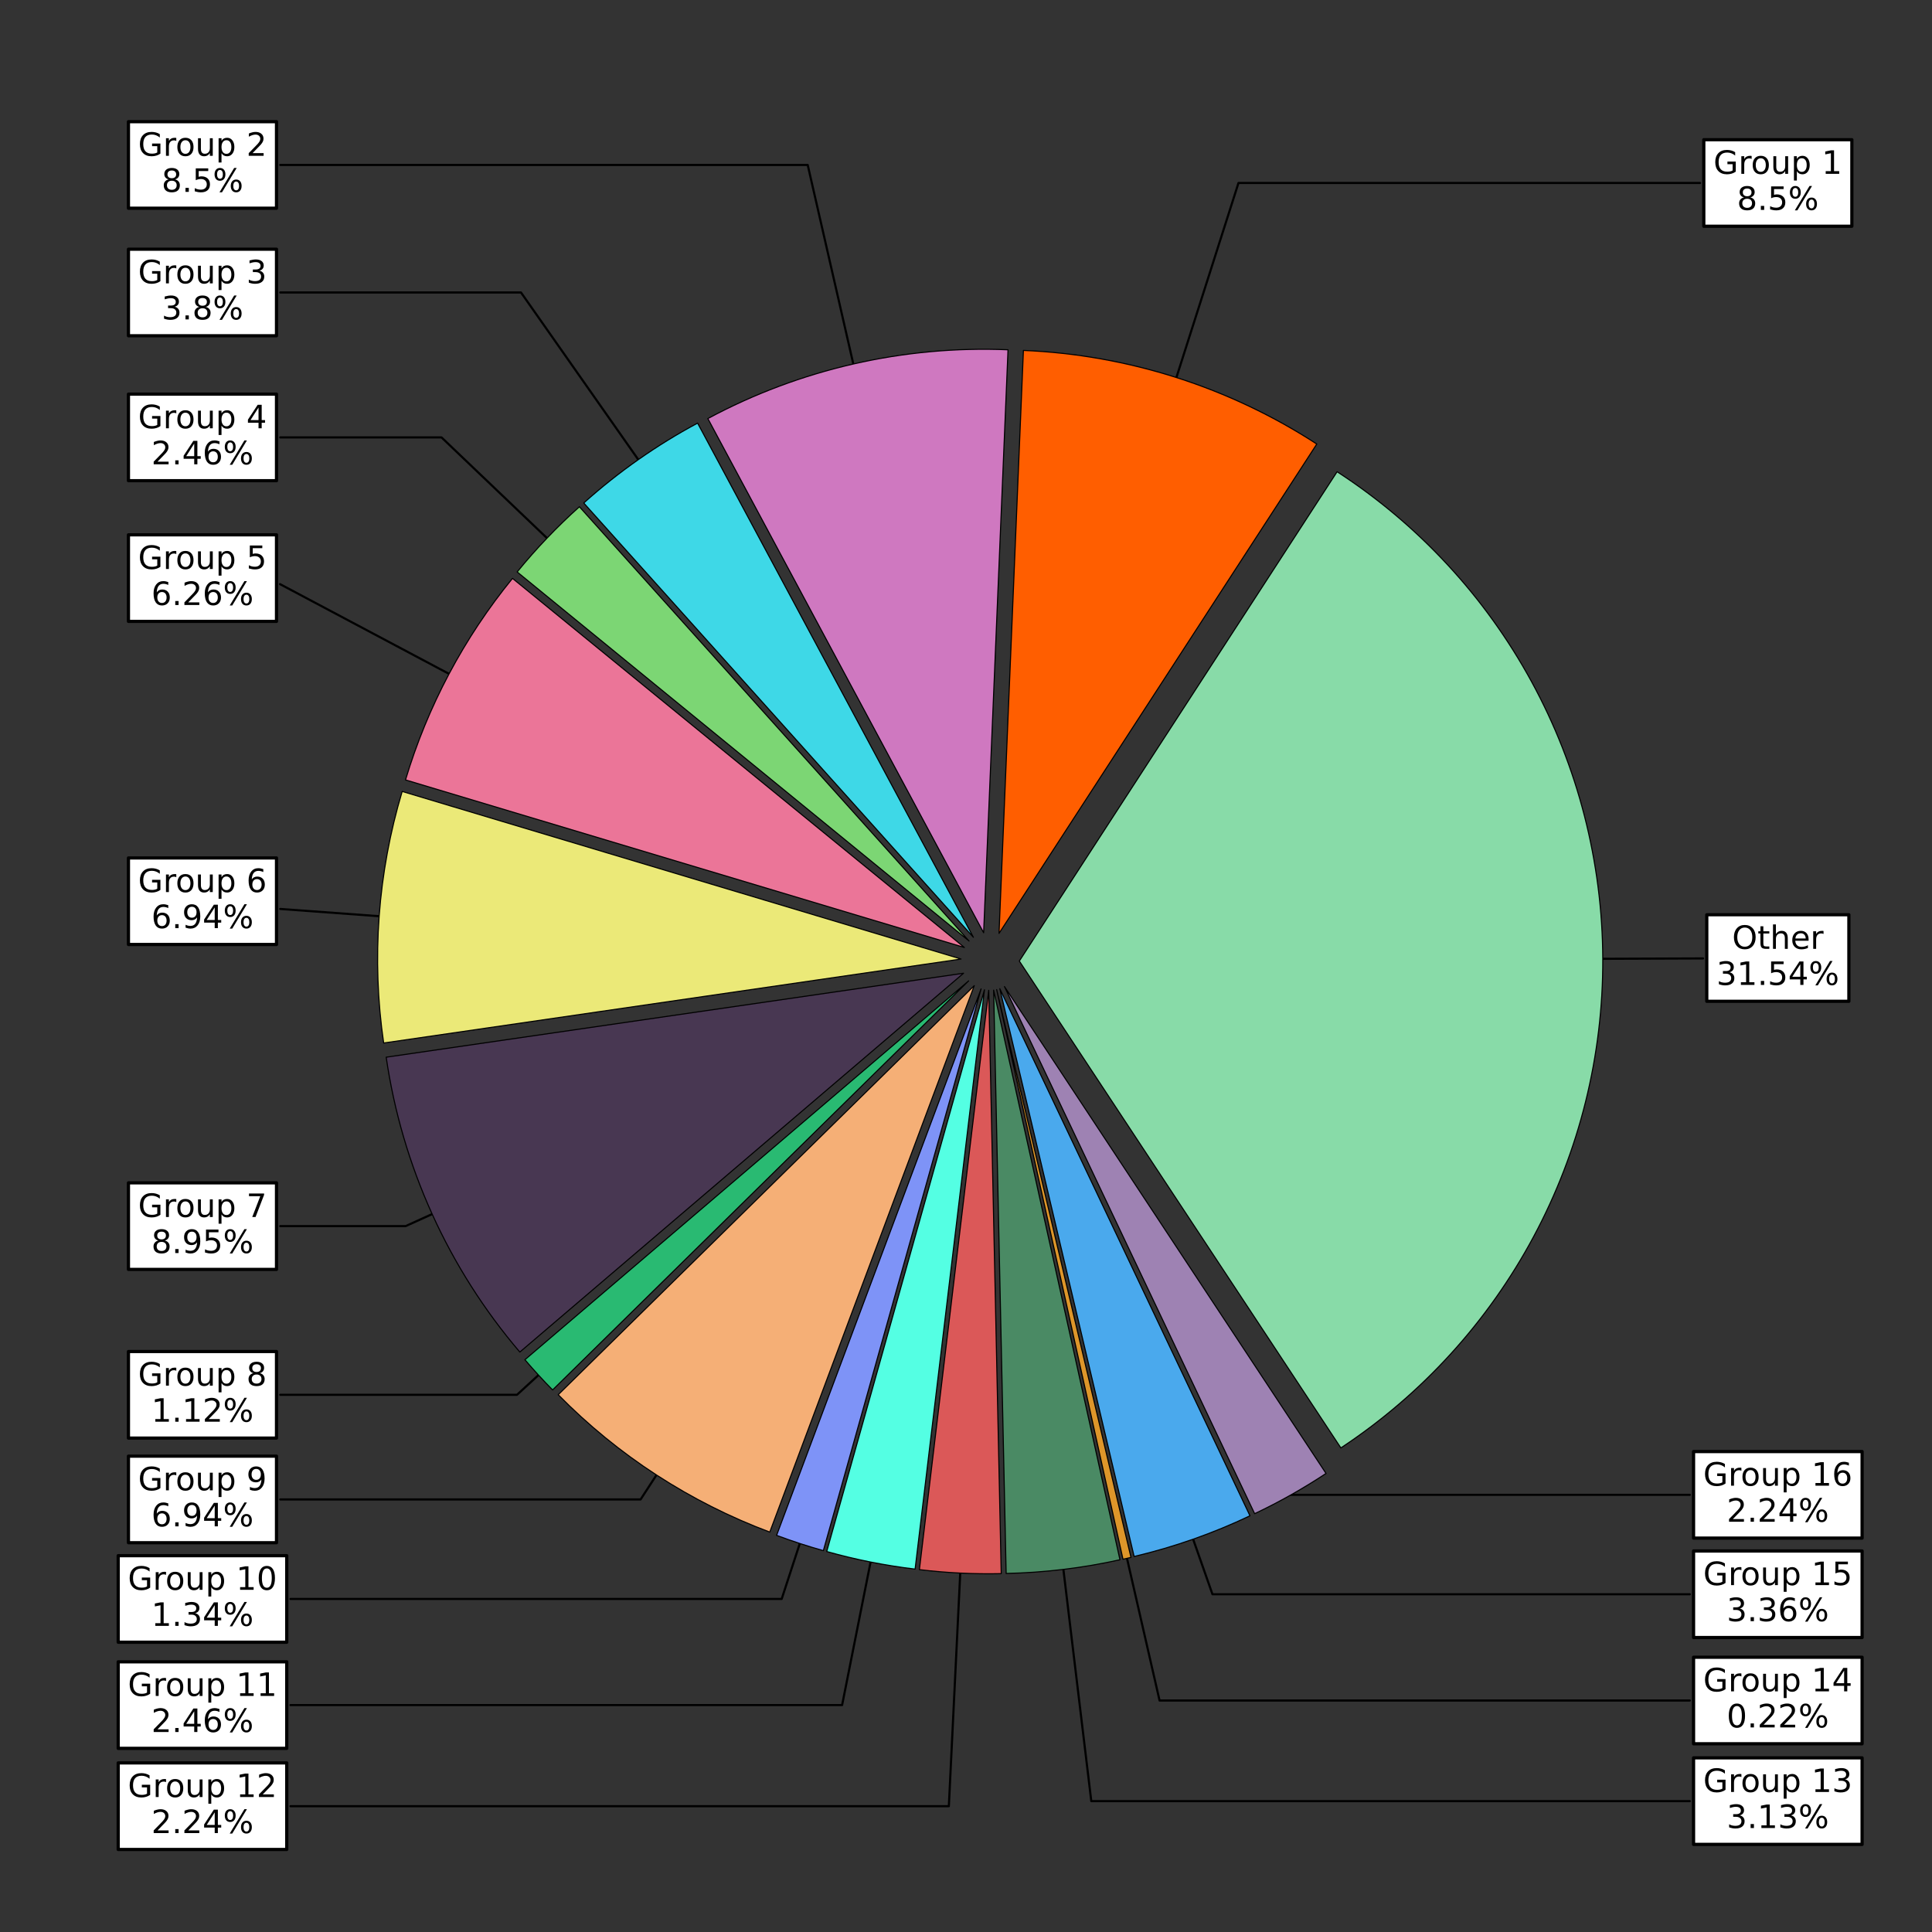 <?xml version="1.0" encoding="utf-8" standalone="no"?>
<!DOCTYPE svg PUBLIC "-//W3C//DTD SVG 1.1//EN"
  "http://www.w3.org/Graphics/SVG/1.1/DTD/svg11.dtd">
<!-- Created with matplotlib (https://matplotlib.org/) -->
<svg height="1800pt" version="1.1" viewBox="0 0 1800 1800" width="1800pt" xmlns="http://www.w3.org/2000/svg" xmlns:xlink="http://www.w3.org/1999/xlink">
 <rect x="0" y="0" width="1800" height="1800" fill="#333333" stroke="none"/>
 <defs>
  <style type="text/css">*{stroke-linecap:butt;stroke-linejoin:round;}</style>
 </defs>
 <g id="figure_1">
  <g id="patch_1">
   <path d="M 0 1800 
L 1800 1800 
L 1800 0 
L 0 0 
z
" style="fill:none;"/>
  </g>
  <g id="axes_1">
   <g id="patch_2">
    <path d="M 1583.89 170.478 
L 1153.856 170.478 
L 1088.362 375.721 
" style="fill:none;stroke:#000000;stroke-linecap:round;stroke-width:2;"/>
   </g>
   <g id="text_1">
    <g id="patch_3">
     <path d="M 1587.39 210.792 
L 1725.33 210.792 
L 1725.33 130.164 
L 1587.39 130.164 
z
" style="fill:#ffffff;stroke:#000000;stroke-linejoin:miter;stroke-width:3;"/>
    </g>
    <!-- Group 1 -->
    <g transform="translate(1596.39 161.96)scale(0.3 -0.3)">
     <defs>
      <path d="M 59.516 10.406 
L 59.516 29.984 
L 43.406 29.984 
L 43.406 38.094 
L 69.281 38.094 
L 69.281 6.781 
Q 63.578 2.734 56.688 0.656 
Q 49.812 -1.422 42 -1.422 
Q 24.906 -1.422 15.25 8.562 
Q 5.609 18.562 5.609 36.375 
Q 5.609 54.25 15.25 64.234 
Q 24.906 74.219 42 74.219 
Q 49.125 74.219 55.547 72.453 
Q 61.969 70.703 67.391 67.281 
L 67.391 56.781 
Q 61.922 61.422 55.766 63.766 
Q 49.609 66.109 42.828 66.109 
Q 29.438 66.109 22.719 58.641 
Q 16.016 51.172 16.016 36.375 
Q 16.016 21.625 22.719 14.156 
Q 29.438 6.688 42.828 6.688 
Q 48.047 6.688 52.141 7.594 
Q 56.25 8.5 59.516 10.406 
z
" id="DejaVuSans-71"/>
      <path d="M 41.109 46.297 
Q 39.594 47.172 37.812 47.578 
Q 36.031 48 33.891 48 
Q 26.266 48 22.188 43.047 
Q 18.109 38.094 18.109 28.812 
L 18.109 0 
L 9.078 0 
L 9.078 54.688 
L 18.109 54.688 
L 18.109 46.188 
Q 20.953 51.172 25.484 53.578 
Q 30.031 56 36.531 56 
Q 37.453 56 38.578 55.875 
Q 39.703 55.766 41.062 55.516 
z
" id="DejaVuSans-114"/>
      <path d="M 30.609 48.391 
Q 23.391 48.391 19.188 42.75 
Q 14.984 37.109 14.984 27.297 
Q 14.984 17.484 19.156 11.844 
Q 23.344 6.203 30.609 6.203 
Q 37.797 6.203 41.984 11.859 
Q 46.188 17.531 46.188 27.297 
Q 46.188 37.016 41.984 42.703 
Q 37.797 48.391 30.609 48.391 
z
M 30.609 56 
Q 42.328 56 49.016 48.375 
Q 55.719 40.766 55.719 27.297 
Q 55.719 13.875 49.016 6.219 
Q 42.328 -1.422 30.609 -1.422 
Q 18.844 -1.422 12.172 6.219 
Q 5.516 13.875 5.516 27.297 
Q 5.516 40.766 12.172 48.375 
Q 18.844 56 30.609 56 
z
" id="DejaVuSans-111"/>
      <path d="M 8.5 21.578 
L 8.5 54.688 
L 17.484 54.688 
L 17.484 21.922 
Q 17.484 14.156 20.5 10.266 
Q 23.531 6.391 29.594 6.391 
Q 36.859 6.391 41.078 11.031 
Q 45.312 15.672 45.312 23.688 
L 45.312 54.688 
L 54.297 54.688 
L 54.297 0 
L 45.312 0 
L 45.312 8.406 
Q 42.047 3.422 37.719 1 
Q 33.406 -1.422 27.688 -1.422 
Q 18.266 -1.422 13.375 4.438 
Q 8.5 10.297 8.5 21.578 
z
M 31.109 56 
z
" id="DejaVuSans-117"/>
      <path d="M 18.109 8.203 
L 18.109 -20.797 
L 9.078 -20.797 
L 9.078 54.688 
L 18.109 54.688 
L 18.109 46.391 
Q 20.953 51.266 25.266 53.625 
Q 29.594 56 35.594 56 
Q 45.562 56 51.781 48.094 
Q 58.016 40.188 58.016 27.297 
Q 58.016 14.406 51.781 6.484 
Q 45.562 -1.422 35.594 -1.422 
Q 29.594 -1.422 25.266 0.953 
Q 20.953 3.328 18.109 8.203 
z
M 48.688 27.297 
Q 48.688 37.203 44.609 42.844 
Q 40.531 48.484 33.406 48.484 
Q 26.266 48.484 22.188 42.844 
Q 18.109 37.203 18.109 27.297 
Q 18.109 17.391 22.188 11.75 
Q 26.266 6.109 33.406 6.109 
Q 40.531 6.109 44.609 11.75 
Q 48.688 17.391 48.688 27.297 
z
" id="DejaVuSans-112"/>
      <path id="DejaVuSans-32"/>
      <path d="M 12.406 8.297 
L 28.516 8.297 
L 28.516 63.922 
L 10.984 60.406 
L 10.984 69.391 
L 28.422 72.906 
L 38.281 72.906 
L 38.281 8.297 
L 54.391 8.297 
L 54.391 0 
L 12.406 0 
z
" id="DejaVuSans-49"/>
     </defs>
     <use xlink:href="#DejaVuSans-71"/>
     <use x="77.49" xlink:href="#DejaVuSans-114"/>
     <use x="116.354" xlink:href="#DejaVuSans-111"/>
     <use x="177.535" xlink:href="#DejaVuSans-117"/>
     <use x="240.914" xlink:href="#DejaVuSans-112"/>
     <use x="304.391" xlink:href="#DejaVuSans-32"/>
     <use x="336.178" xlink:href="#DejaVuSans-49"/>
    </g>
    <!-- 8.5% -->
    <g transform="translate(1618.253 195.553)scale(0.3 -0.3)">
     <defs>
      <path d="M 31.781 34.625 
Q 24.75 34.625 20.719 30.859 
Q 16.703 27.094 16.703 20.516 
Q 16.703 13.922 20.719 10.156 
Q 24.75 6.391 31.781 6.391 
Q 38.812 6.391 42.859 10.172 
Q 46.922 13.969 46.922 20.516 
Q 46.922 27.094 42.891 30.859 
Q 38.875 34.625 31.781 34.625 
z
M 21.922 38.812 
Q 15.578 40.375 12.031 44.719 
Q 8.5 49.078 8.5 55.328 
Q 8.5 64.062 14.719 69.141 
Q 20.953 74.219 31.781 74.219 
Q 42.672 74.219 48.875 69.141 
Q 55.078 64.062 55.078 55.328 
Q 55.078 49.078 51.531 44.719 
Q 48 40.375 41.703 38.812 
Q 48.828 37.156 52.797 32.312 
Q 56.781 27.484 56.781 20.516 
Q 56.781 9.906 50.312 4.234 
Q 43.844 -1.422 31.781 -1.422 
Q 19.734 -1.422 13.25 4.234 
Q 6.781 9.906 6.781 20.516 
Q 6.781 27.484 10.781 32.312 
Q 14.797 37.156 21.922 38.812 
z
M 18.312 54.391 
Q 18.312 48.734 21.844 45.562 
Q 25.391 42.391 31.781 42.391 
Q 38.141 42.391 41.719 45.562 
Q 45.312 48.734 45.312 54.391 
Q 45.312 60.062 41.719 63.234 
Q 38.141 66.406 31.781 66.406 
Q 25.391 66.406 21.844 63.234 
Q 18.312 60.062 18.312 54.391 
z
" id="DejaVuSans-56"/>
      <path d="M 10.688 12.406 
L 21 12.406 
L 21 0 
L 10.688 0 
z
" id="DejaVuSans-46"/>
      <path d="M 10.797 72.906 
L 49.516 72.906 
L 49.516 64.594 
L 19.828 64.594 
L 19.828 46.734 
Q 21.969 47.469 24.109 47.828 
Q 26.266 48.188 28.422 48.188 
Q 40.625 48.188 47.75 41.5 
Q 54.891 34.812 54.891 23.391 
Q 54.891 11.625 47.562 5.094 
Q 40.234 -1.422 26.906 -1.422 
Q 22.312 -1.422 17.547 -0.641 
Q 12.797 0.141 7.719 1.703 
L 7.719 11.625 
Q 12.109 9.234 16.797 8.062 
Q 21.484 6.891 26.703 6.891 
Q 35.156 6.891 40.078 11.328 
Q 45.016 15.766 45.016 23.391 
Q 45.016 31 40.078 35.438 
Q 35.156 39.891 26.703 39.891 
Q 22.75 39.891 18.812 39.016 
Q 14.891 38.141 10.797 36.281 
z
" id="DejaVuSans-53"/>
      <path d="M 72.703 32.078 
Q 68.453 32.078 66.031 28.469 
Q 63.625 24.859 63.625 18.406 
Q 63.625 12.062 66.031 8.422 
Q 68.453 4.781 72.703 4.781 
Q 76.859 4.781 79.266 8.422 
Q 81.688 12.062 81.688 18.406 
Q 81.688 24.812 79.266 28.438 
Q 76.859 32.078 72.703 32.078 
z
M 72.703 38.281 
Q 80.422 38.281 84.953 32.906 
Q 89.5 27.547 89.5 18.406 
Q 89.5 9.281 84.938 3.922 
Q 80.375 -1.422 72.703 -1.422 
Q 64.891 -1.422 60.344 3.922 
Q 55.812 9.281 55.812 18.406 
Q 55.812 27.594 60.375 32.938 
Q 64.938 38.281 72.703 38.281 
z
M 22.312 68.016 
Q 18.109 68.016 15.688 64.375 
Q 13.281 60.75 13.281 54.391 
Q 13.281 47.953 15.672 44.328 
Q 18.062 40.719 22.312 40.719 
Q 26.562 40.719 28.969 44.328 
Q 31.391 47.953 31.391 54.391 
Q 31.391 60.688 28.953 64.344 
Q 26.516 68.016 22.312 68.016 
z
M 66.406 74.219 
L 74.219 74.219 
L 28.609 -1.422 
L 20.797 -1.422 
z
M 22.312 74.219 
Q 30.031 74.219 34.609 68.875 
Q 39.203 63.531 39.203 54.391 
Q 39.203 45.172 34.641 39.844 
Q 30.078 34.516 22.312 34.516 
Q 14.547 34.516 10.031 39.859 
Q 5.516 45.219 5.516 54.391 
Q 5.516 63.484 10.047 68.844 
Q 14.594 74.219 22.312 74.219 
z
" id="DejaVuSans-37"/>
     </defs>
     <use xlink:href="#DejaVuSans-56"/>
     <use x="63.623" xlink:href="#DejaVuSans-46"/>
     <use x="95.41" xlink:href="#DejaVuSans-53"/>
     <use x="159.033" xlink:href="#DejaVuSans-37"/>
    </g>
   </g>
   <g id="patch_4">
    <path d="M 261.111 153.686 
L 752.52 153.686 
L 800.639 363.682 
" style="fill:none;stroke:#000000;stroke-linecap:round;stroke-width:2;"/>
   </g>
   <g id="text_2">
    <g id="patch_5">
     <path d="M 119.67 194 
L 257.61 194 
L 257.61 113.372 
L 119.67 113.372 
z
" style="fill:#ffffff;stroke:#000000;stroke-linejoin:miter;stroke-width:3;"/>
    </g>
    <!-- Group 2 -->
    <g transform="translate(128.67 145.167)scale(0.3 -0.3)">
     <defs>
      <path d="M 19.188 8.297 
L 53.609 8.297 
L 53.609 0 
L 7.328 0 
L 7.328 8.297 
Q 12.938 14.109 22.625 23.891 
Q 32.328 33.688 34.812 36.531 
Q 39.547 41.844 41.422 45.531 
Q 43.312 49.219 43.312 52.781 
Q 43.312 58.594 39.234 62.25 
Q 35.156 65.922 28.609 65.922 
Q 23.969 65.922 18.812 64.312 
Q 13.672 62.703 7.812 59.422 
L 7.812 69.391 
Q 13.766 71.781 18.938 73 
Q 24.125 74.219 28.422 74.219 
Q 39.75 74.219 46.484 68.547 
Q 53.219 62.891 53.219 53.422 
Q 53.219 48.922 51.531 44.891 
Q 49.859 40.875 45.406 35.406 
Q 44.188 33.984 37.641 27.219 
Q 31.109 20.453 19.188 8.297 
z
" id="DejaVuSans-50"/>
     </defs>
     <use xlink:href="#DejaVuSans-71"/>
     <use x="77.49" xlink:href="#DejaVuSans-114"/>
     <use x="116.354" xlink:href="#DejaVuSans-111"/>
     <use x="177.535" xlink:href="#DejaVuSans-117"/>
     <use x="240.914" xlink:href="#DejaVuSans-112"/>
     <use x="304.391" xlink:href="#DejaVuSans-32"/>
     <use x="336.178" xlink:href="#DejaVuSans-50"/>
    </g>
    <!-- 8.5% -->
    <g transform="translate(150.533 178.76)scale(0.3 -0.3)">
     <use xlink:href="#DejaVuSans-56"/>
     <use x="63.623" xlink:href="#DejaVuSans-46"/>
     <use x="95.41" xlink:href="#DejaVuSans-53"/>
     <use x="159.033" xlink:href="#DejaVuSans-37"/>
    </g>
   </g>
   <g id="patch_6">
    <path d="M 261.112 272.502 
L 485.401 272.502 
L 609.138 448.864 
" style="fill:none;stroke:#000000;stroke-linecap:round;stroke-width:2;"/>
   </g>
   <g id="text_3">
    <g id="patch_7">
     <path d="M 119.67 312.816 
L 257.61 312.816 
L 257.61 232.188 
L 119.67 232.188 
z
" style="fill:#ffffff;stroke:#000000;stroke-linejoin:miter;stroke-width:3;"/>
    </g>
    <!-- Group 3 -->
    <g transform="translate(128.67 263.983)scale(0.3 -0.3)">
     <defs>
      <path d="M 40.578 39.312 
Q 47.656 37.797 51.625 33 
Q 55.609 28.219 55.609 21.188 
Q 55.609 10.406 48.188 4.484 
Q 40.766 -1.422 27.094 -1.422 
Q 22.516 -1.422 17.656 -0.516 
Q 12.797 0.391 7.625 2.203 
L 7.625 11.719 
Q 11.719 9.328 16.594 8.109 
Q 21.484 6.891 26.812 6.891 
Q 36.078 6.891 40.938 10.547 
Q 45.797 14.203 45.797 21.188 
Q 45.797 27.641 41.281 31.266 
Q 36.766 34.906 28.719 34.906 
L 20.219 34.906 
L 20.219 43.016 
L 29.109 43.016 
Q 36.375 43.016 40.234 45.922 
Q 44.094 48.828 44.094 54.297 
Q 44.094 59.906 40.109 62.906 
Q 36.141 65.922 28.719 65.922 
Q 24.656 65.922 20.016 65.031 
Q 15.375 64.156 9.812 62.312 
L 9.812 71.094 
Q 15.438 72.656 20.344 73.438 
Q 25.25 74.219 29.594 74.219 
Q 40.828 74.219 47.359 69.109 
Q 53.906 64.016 53.906 55.328 
Q 53.906 49.266 50.438 45.094 
Q 46.969 40.922 40.578 39.312 
z
" id="DejaVuSans-51"/>
     </defs>
     <use xlink:href="#DejaVuSans-71"/>
     <use x="77.49" xlink:href="#DejaVuSans-114"/>
     <use x="116.354" xlink:href="#DejaVuSans-111"/>
     <use x="177.535" xlink:href="#DejaVuSans-117"/>
     <use x="240.914" xlink:href="#DejaVuSans-112"/>
     <use x="304.391" xlink:href="#DejaVuSans-32"/>
     <use x="336.178" xlink:href="#DejaVuSans-51"/>
    </g>
    <!-- 3.8% -->
    <g transform="translate(150.533 297.577)scale(0.3 -0.3)">
     <use xlink:href="#DejaVuSans-51"/>
     <use x="63.623" xlink:href="#DejaVuSans-46"/>
     <use x="95.41" xlink:href="#DejaVuSans-56"/>
     <use x="159.033" xlink:href="#DejaVuSans-37"/>
    </g>
   </g>
   <g id="patch_8">
    <path d="M 261.112 407.525 
L 411.348 407.525 
L 527.862 518.756 
" style="fill:none;stroke:#000000;stroke-linecap:round;stroke-width:2;"/>
   </g>
   <g id="text_4">
    <g id="patch_9">
     <path d="M 119.67 447.839 
L 257.61 447.839 
L 257.61 367.211 
L 119.67 367.211 
z
" style="fill:#ffffff;stroke:#000000;stroke-linejoin:miter;stroke-width:3;"/>
    </g>
    <!-- Group 4 -->
    <g transform="translate(128.67 399.006)scale(0.3 -0.3)">
     <defs>
      <path d="M 37.797 64.312 
L 12.891 25.391 
L 37.797 25.391 
z
M 35.203 72.906 
L 47.609 72.906 
L 47.609 25.391 
L 58.016 25.391 
L 58.016 17.188 
L 47.609 17.188 
L 47.609 0 
L 37.797 0 
L 37.797 17.188 
L 4.891 17.188 
L 4.891 26.703 
z
" id="DejaVuSans-52"/>
     </defs>
     <use xlink:href="#DejaVuSans-71"/>
     <use x="77.49" xlink:href="#DejaVuSans-114"/>
     <use x="116.354" xlink:href="#DejaVuSans-111"/>
     <use x="177.535" xlink:href="#DejaVuSans-117"/>
     <use x="240.914" xlink:href="#DejaVuSans-112"/>
     <use x="304.391" xlink:href="#DejaVuSans-32"/>
     <use x="336.178" xlink:href="#DejaVuSans-52"/>
    </g>
    <!-- 2.46% -->
    <g transform="translate(140.989 432.599)scale(0.3 -0.3)">
     <defs>
      <path d="M 33.016 40.375 
Q 26.375 40.375 22.484 35.828 
Q 18.609 31.297 18.609 23.391 
Q 18.609 15.531 22.484 10.953 
Q 26.375 6.391 33.016 6.391 
Q 39.656 6.391 43.531 10.953 
Q 47.406 15.531 47.406 23.391 
Q 47.406 31.297 43.531 35.828 
Q 39.656 40.375 33.016 40.375 
z
M 52.594 71.297 
L 52.594 62.312 
Q 48.875 64.062 45.094 64.984 
Q 41.312 65.922 37.594 65.922 
Q 27.828 65.922 22.672 59.328 
Q 17.531 52.734 16.797 39.406 
Q 19.672 43.656 24.016 45.922 
Q 28.375 48.188 33.594 48.188 
Q 44.578 48.188 50.953 41.516 
Q 57.328 34.859 57.328 23.391 
Q 57.328 12.156 50.688 5.359 
Q 44.047 -1.422 33.016 -1.422 
Q 20.359 -1.422 13.672 8.266 
Q 6.984 17.969 6.984 36.375 
Q 6.984 53.656 15.188 63.938 
Q 23.391 74.219 37.203 74.219 
Q 40.922 74.219 44.703 73.484 
Q 48.484 72.75 52.594 71.297 
z
" id="DejaVuSans-54"/>
     </defs>
     <use xlink:href="#DejaVuSans-50"/>
     <use x="63.623" xlink:href="#DejaVuSans-46"/>
     <use x="95.41" xlink:href="#DejaVuSans-52"/>
     <use x="159.033" xlink:href="#DejaVuSans-54"/>
     <use x="222.656" xlink:href="#DejaVuSans-37"/>
    </g>
   </g>
   <g id="patch_10">
    <path d="M 260.874 544.204 
L 440.616 639.64 
" style="fill:none;stroke:#000000;stroke-linecap:round;stroke-width:2;"/>
   </g>
   <g id="text_5">
    <g id="patch_11">
     <path d="M 119.67 578.921 
L 257.61 578.921 
L 257.61 498.293 
L 119.67 498.293 
z
" style="fill:#ffffff;stroke:#000000;stroke-linejoin:miter;stroke-width:3;"/>
    </g>
    <!-- Group 5 -->
    <g transform="translate(128.67 530.088)scale(0.3 -0.3)">
     <use xlink:href="#DejaVuSans-71"/>
     <use x="77.49" xlink:href="#DejaVuSans-114"/>
     <use x="116.354" xlink:href="#DejaVuSans-111"/>
     <use x="177.535" xlink:href="#DejaVuSans-117"/>
     <use x="240.914" xlink:href="#DejaVuSans-112"/>
     <use x="304.391" xlink:href="#DejaVuSans-32"/>
     <use x="336.178" xlink:href="#DejaVuSans-53"/>
    </g>
    <!-- 6.26% -->
    <g transform="translate(140.989 563.682)scale(0.3 -0.3)">
     <use xlink:href="#DejaVuSans-54"/>
     <use x="63.623" xlink:href="#DejaVuSans-46"/>
     <use x="95.41" xlink:href="#DejaVuSans-50"/>
     <use x="159.033" xlink:href="#DejaVuSans-54"/>
     <use x="222.656" xlink:href="#DejaVuSans-37"/>
    </g>
   </g>
   <g id="patch_12">
    <path d="M 261.104 846.837 
L 378.367 855.464 
" style="fill:none;stroke:#000000;stroke-linecap:round;stroke-width:2;"/>
   </g>
   <g id="text_6">
    <g id="patch_13">
     <path d="M 119.67 879.97 
L 257.61 879.97 
L 257.61 799.342 
L 119.67 799.342 
z
" style="fill:#ffffff;stroke:#000000;stroke-linejoin:miter;stroke-width:3;"/>
    </g>
    <!-- Group 6 -->
    <g transform="translate(128.67 831.138)scale(0.3 -0.3)">
     <use xlink:href="#DejaVuSans-71"/>
     <use x="77.49" xlink:href="#DejaVuSans-114"/>
     <use x="116.354" xlink:href="#DejaVuSans-111"/>
     <use x="177.535" xlink:href="#DejaVuSans-117"/>
     <use x="240.914" xlink:href="#DejaVuSans-112"/>
     <use x="304.391" xlink:href="#DejaVuSans-32"/>
     <use x="336.178" xlink:href="#DejaVuSans-54"/>
    </g>
    <!-- 6.94% -->
    <g transform="translate(140.989 864.731)scale(0.3 -0.3)">
     <defs>
      <path d="M 10.984 1.516 
L 10.984 10.5 
Q 14.703 8.734 18.5 7.812 
Q 22.312 6.891 25.984 6.891 
Q 35.75 6.891 40.891 13.453 
Q 46.047 20.016 46.781 33.406 
Q 43.953 29.203 39.594 26.953 
Q 35.25 24.703 29.984 24.703 
Q 19.047 24.703 12.672 31.312 
Q 6.297 37.938 6.297 49.422 
Q 6.297 60.641 12.938 67.422 
Q 19.578 74.219 30.609 74.219 
Q 43.266 74.219 49.922 64.516 
Q 56.594 54.828 56.594 36.375 
Q 56.594 19.141 48.406 8.859 
Q 40.234 -1.422 26.422 -1.422 
Q 22.703 -1.422 18.891 -0.688 
Q 15.094 0.047 10.984 1.516 
z
M 30.609 32.422 
Q 37.25 32.422 41.125 36.953 
Q 45.016 41.5 45.016 49.422 
Q 45.016 57.281 41.125 61.844 
Q 37.25 66.406 30.609 66.406 
Q 23.969 66.406 20.094 61.844 
Q 16.219 57.281 16.219 49.422 
Q 16.219 41.5 20.094 36.953 
Q 23.969 32.422 30.609 32.422 
z
" id="DejaVuSans-57"/>
     </defs>
     <use xlink:href="#DejaVuSans-54"/>
     <use x="63.623" xlink:href="#DejaVuSans-46"/>
     <use x="95.41" xlink:href="#DejaVuSans-57"/>
     <use x="159.033" xlink:href="#DejaVuSans-52"/>
     <use x="222.656" xlink:href="#DejaVuSans-37"/>
    </g>
   </g>
   <g id="patch_14">
    <path d="M 261.105 1142.354 
L 377.872 1142.354 
L 425.562 1120.739 
" style="fill:none;stroke:#000000;stroke-linecap:round;stroke-width:2;"/>
   </g>
   <g id="text_7">
    <g id="patch_15">
     <path d="M 119.67 1182.668 
L 257.61 1182.668 
L 257.61 1102.04 
L 119.67 1102.04 
z
" style="fill:#ffffff;stroke:#000000;stroke-linejoin:miter;stroke-width:3;"/>
    </g>
    <!-- Group 7 -->
    <g transform="translate(128.67 1133.835)scale(0.3 -0.3)">
     <defs>
      <path d="M 8.203 72.906 
L 55.078 72.906 
L 55.078 68.703 
L 28.609 0 
L 18.312 0 
L 43.219 64.594 
L 8.203 64.594 
z
" id="DejaVuSans-55"/>
     </defs>
     <use xlink:href="#DejaVuSans-71"/>
     <use x="77.49" xlink:href="#DejaVuSans-114"/>
     <use x="116.354" xlink:href="#DejaVuSans-111"/>
     <use x="177.535" xlink:href="#DejaVuSans-117"/>
     <use x="240.914" xlink:href="#DejaVuSans-112"/>
     <use x="304.391" xlink:href="#DejaVuSans-32"/>
     <use x="336.178" xlink:href="#DejaVuSans-55"/>
    </g>
    <!-- 8.95% -->
    <g transform="translate(140.989 1167.429)scale(0.3 -0.3)">
     <use xlink:href="#DejaVuSans-56"/>
     <use x="63.623" xlink:href="#DejaVuSans-46"/>
     <use x="95.41" xlink:href="#DejaVuSans-57"/>
     <use x="159.033" xlink:href="#DejaVuSans-53"/>
     <use x="222.656" xlink:href="#DejaVuSans-37"/>
    </g>
   </g>
   <g id="patch_16">
    <path d="M 261.11 1299.502 
L 481.661 1299.502 
L 520.263 1264.126 
" style="fill:none;stroke:#000000;stroke-linecap:round;stroke-width:2;"/>
   </g>
   <g id="text_8">
    <g id="patch_17">
     <path d="M 119.67 1339.816 
L 257.61 1339.816 
L 257.61 1259.188 
L 119.67 1259.188 
z
" style="fill:#ffffff;stroke:#000000;stroke-linejoin:miter;stroke-width:3;"/>
    </g>
    <!-- Group 8 -->
    <g transform="translate(128.67 1290.983)scale(0.3 -0.3)">
     <use xlink:href="#DejaVuSans-71"/>
     <use x="77.49" xlink:href="#DejaVuSans-114"/>
     <use x="116.354" xlink:href="#DejaVuSans-111"/>
     <use x="177.535" xlink:href="#DejaVuSans-117"/>
     <use x="240.914" xlink:href="#DejaVuSans-112"/>
     <use x="304.391" xlink:href="#DejaVuSans-32"/>
     <use x="336.178" xlink:href="#DejaVuSans-56"/>
    </g>
    <!-- 1.12% -->
    <g transform="translate(140.989 1324.577)scale(0.3 -0.3)">
     <use xlink:href="#DejaVuSans-49"/>
     <use x="63.623" xlink:href="#DejaVuSans-46"/>
     <use x="95.41" xlink:href="#DejaVuSans-49"/>
     <use x="159.033" xlink:href="#DejaVuSans-50"/>
     <use x="222.656" xlink:href="#DejaVuSans-37"/>
    </g>
   </g>
   <g id="patch_18">
    <path d="M 261.114 1396.991 
L 596.828 1396.991 
L 625.345 1353.079 
" style="fill:none;stroke:#000000;stroke-linecap:round;stroke-width:2;"/>
   </g>
   <g id="text_9">
    <g id="patch_19">
     <path d="M 119.67 1437.305 
L 257.61 1437.305 
L 257.61 1356.678 
L 119.67 1356.678 
z
" style="fill:#ffffff;stroke:#000000;stroke-linejoin:miter;stroke-width:3;"/>
    </g>
    <!-- Group 9 -->
    <g transform="translate(128.67 1388.473)scale(0.3 -0.3)">
     <use xlink:href="#DejaVuSans-71"/>
     <use x="77.49" xlink:href="#DejaVuSans-114"/>
     <use x="116.354" xlink:href="#DejaVuSans-111"/>
     <use x="177.535" xlink:href="#DejaVuSans-117"/>
     <use x="240.914" xlink:href="#DejaVuSans-112"/>
     <use x="304.391" xlink:href="#DejaVuSans-32"/>
     <use x="336.178" xlink:href="#DejaVuSans-57"/>
    </g>
    <!-- 6.94% -->
    <g transform="translate(140.989 1422.066)scale(0.3 -0.3)">
     <use xlink:href="#DejaVuSans-54"/>
     <use x="63.623" xlink:href="#DejaVuSans-46"/>
     <use x="95.41" xlink:href="#DejaVuSans-57"/>
     <use x="159.033" xlink:href="#DejaVuSans-52"/>
     <use x="222.656" xlink:href="#DejaVuSans-37"/>
    </g>
   </g>
   <g id="patch_20">
    <path d="M 270.658 1489.703 
L 728.277 1489.703 
L 752.99 1414.095 
" style="fill:none;stroke:#000000;stroke-linecap:round;stroke-width:2;"/>
   </g>
   <g id="text_10">
    <g id="patch_21">
     <path d="M 110.127 1530.017 
L 267.153 1530.017 
L 267.153 1449.389 
L 110.127 1449.389 
z
" style="fill:#ffffff;stroke:#000000;stroke-linejoin:miter;stroke-width:3;"/>
    </g>
    <!-- Group 10 -->
    <g transform="translate(119.127 1481.185)scale(0.3 -0.3)">
     <defs>
      <path d="M 31.781 66.406 
Q 24.172 66.406 20.328 58.906 
Q 16.5 51.422 16.5 36.375 
Q 16.5 21.391 20.328 13.891 
Q 24.172 6.391 31.781 6.391 
Q 39.453 6.391 43.281 13.891 
Q 47.125 21.391 47.125 36.375 
Q 47.125 51.422 43.281 58.906 
Q 39.453 66.406 31.781 66.406 
z
M 31.781 74.219 
Q 44.047 74.219 50.516 64.516 
Q 56.984 54.828 56.984 36.375 
Q 56.984 17.969 50.516 8.266 
Q 44.047 -1.422 31.781 -1.422 
Q 19.531 -1.422 13.062 8.266 
Q 6.594 17.969 6.594 36.375 
Q 6.594 54.828 13.062 64.516 
Q 19.531 74.219 31.781 74.219 
z
" id="DejaVuSans-48"/>
     </defs>
     <use xlink:href="#DejaVuSans-71"/>
     <use x="77.49" xlink:href="#DejaVuSans-114"/>
     <use x="116.354" xlink:href="#DejaVuSans-111"/>
     <use x="177.535" xlink:href="#DejaVuSans-117"/>
     <use x="240.914" xlink:href="#DejaVuSans-112"/>
     <use x="304.391" xlink:href="#DejaVuSans-32"/>
     <use x="336.178" xlink:href="#DejaVuSans-49"/>
     <use x="399.801" xlink:href="#DejaVuSans-48"/>
    </g>
    <!-- 1.34% -->
    <g transform="translate(140.989 1514.778)scale(0.3 -0.3)">
     <use xlink:href="#DejaVuSans-49"/>
     <use x="63.623" xlink:href="#DejaVuSans-46"/>
     <use x="95.41" xlink:href="#DejaVuSans-51"/>
     <use x="159.033" xlink:href="#DejaVuSans-52"/>
     <use x="222.656" xlink:href="#DejaVuSans-37"/>
    </g>
   </g>
   <g id="patch_22">
    <path d="M 270.659 1588.589 
L 784.573 1588.589 
L 816.013 1430.603 
" style="fill:none;stroke:#000000;stroke-linecap:round;stroke-width:2;"/>
   </g>
   <g id="text_11">
    <g id="patch_23">
     <path d="M 110.127 1628.903 
L 267.153 1628.903 
L 267.153 1548.275 
L 110.127 1548.275 
z
" style="fill:#ffffff;stroke:#000000;stroke-linejoin:miter;stroke-width:3;"/>
    </g>
    <!-- Group 11 -->
    <g transform="translate(119.127 1580.071)scale(0.3 -0.3)">
     <use xlink:href="#DejaVuSans-71"/>
     <use x="77.49" xlink:href="#DejaVuSans-114"/>
     <use x="116.354" xlink:href="#DejaVuSans-111"/>
     <use x="177.535" xlink:href="#DejaVuSans-117"/>
     <use x="240.914" xlink:href="#DejaVuSans-112"/>
     <use x="304.391" xlink:href="#DejaVuSans-32"/>
     <use x="336.178" xlink:href="#DejaVuSans-49"/>
     <use x="399.801" xlink:href="#DejaVuSans-49"/>
    </g>
    <!-- 2.46% -->
    <g transform="translate(140.989 1613.664)scale(0.3 -0.3)">
     <use xlink:href="#DejaVuSans-50"/>
     <use x="63.623" xlink:href="#DejaVuSans-46"/>
     <use x="95.41" xlink:href="#DejaVuSans-52"/>
     <use x="159.033" xlink:href="#DejaVuSans-54"/>
     <use x="222.656" xlink:href="#DejaVuSans-37"/>
    </g>
   </g>
   <g id="patch_24">
    <path d="M 270.647 1682.78 
L 884.014 1682.78 
L 895.86 1440.446 
" style="fill:none;stroke:#000000;stroke-linecap:round;stroke-width:2;"/>
   </g>
   <g id="text_12">
    <g id="patch_25">
     <path d="M 110.127 1723.094 
L 267.153 1723.094 
L 267.153 1642.466 
L 110.127 1642.466 
z
" style="fill:#ffffff;stroke:#000000;stroke-linejoin:miter;stroke-width:3;"/>
    </g>
    <!-- Group 12 -->
    <g transform="translate(119.127 1674.261)scale(0.3 -0.3)">
     <use xlink:href="#DejaVuSans-71"/>
     <use x="77.49" xlink:href="#DejaVuSans-114"/>
     <use x="116.354" xlink:href="#DejaVuSans-111"/>
     <use x="177.535" xlink:href="#DejaVuSans-117"/>
     <use x="240.914" xlink:href="#DejaVuSans-112"/>
     <use x="304.391" xlink:href="#DejaVuSans-32"/>
     <use x="336.178" xlink:href="#DejaVuSans-49"/>
     <use x="399.801" xlink:href="#DejaVuSans-50"/>
    </g>
    <!-- 2.24% -->
    <g transform="translate(140.989 1707.855)scale(0.3 -0.3)">
     <use xlink:href="#DejaVuSans-50"/>
     <use x="63.623" xlink:href="#DejaVuSans-46"/>
     <use x="95.41" xlink:href="#DejaVuSans-50"/>
     <use x="159.033" xlink:href="#DejaVuSans-52"/>
     <use x="222.656" xlink:href="#DejaVuSans-37"/>
    </g>
   </g>
   <g id="patch_26">
    <path d="M 1574.34 1678.068 
L 1016.727 1678.068 
L 987.723 1437.184 
" style="fill:none;stroke:#000000;stroke-linecap:round;stroke-width:2;"/>
   </g>
   <g id="text_13">
    <g id="patch_27">
     <path d="M 1577.847 1718.382 
L 1734.873 1718.382 
L 1734.873 1637.754 
L 1577.847 1637.754 
z
" style="fill:#ffffff;stroke:#000000;stroke-linejoin:miter;stroke-width:3;"/>
    </g>
    <!-- Group 13 -->
    <g transform="translate(1586.847 1669.549)scale(0.3 -0.3)">
     <use xlink:href="#DejaVuSans-71"/>
     <use x="77.49" xlink:href="#DejaVuSans-114"/>
     <use x="116.354" xlink:href="#DejaVuSans-111"/>
     <use x="177.535" xlink:href="#DejaVuSans-117"/>
     <use x="240.914" xlink:href="#DejaVuSans-112"/>
     <use x="304.391" xlink:href="#DejaVuSans-32"/>
     <use x="336.178" xlink:href="#DejaVuSans-49"/>
     <use x="399.801" xlink:href="#DejaVuSans-51"/>
    </g>
    <!-- 3.13% -->
    <g transform="translate(1608.709 1703.142)scale(0.3 -0.3)">
     <use xlink:href="#DejaVuSans-51"/>
     <use x="63.623" xlink:href="#DejaVuSans-46"/>
     <use x="95.41" xlink:href="#DejaVuSans-49"/>
     <use x="159.033" xlink:href="#DejaVuSans-51"/>
     <use x="222.656" xlink:href="#DejaVuSans-37"/>
    </g>
   </g>
   <g id="patch_28">
    <path d="M 1574.344 1584.328 
L 1080.339 1584.328 
L 1044.36 1427.313 
" style="fill:none;stroke:#000000;stroke-linecap:round;stroke-width:2;"/>
   </g>
   <g id="text_14">
    <g id="patch_29">
     <path d="M 1577.847 1624.642 
L 1734.873 1624.642 
L 1734.873 1544.014 
L 1577.847 1544.014 
z
" style="fill:#ffffff;stroke:#000000;stroke-linejoin:miter;stroke-width:3;"/>
    </g>
    <!-- Group 14 -->
    <g transform="translate(1586.847 1575.809)scale(0.3 -0.3)">
     <use xlink:href="#DejaVuSans-71"/>
     <use x="77.49" xlink:href="#DejaVuSans-114"/>
     <use x="116.354" xlink:href="#DejaVuSans-111"/>
     <use x="177.535" xlink:href="#DejaVuSans-117"/>
     <use x="240.914" xlink:href="#DejaVuSans-112"/>
     <use x="304.391" xlink:href="#DejaVuSans-32"/>
     <use x="336.178" xlink:href="#DejaVuSans-49"/>
     <use x="399.801" xlink:href="#DejaVuSans-52"/>
    </g>
    <!-- 0.22% -->
    <g transform="translate(1608.709 1609.402)scale(0.3 -0.3)">
     <use xlink:href="#DejaVuSans-48"/>
     <use x="63.623" xlink:href="#DejaVuSans-46"/>
     <use x="95.41" xlink:href="#DejaVuSans-50"/>
     <use x="159.033" xlink:href="#DejaVuSans-50"/>
     <use x="222.656" xlink:href="#DejaVuSans-37"/>
    </g>
   </g>
   <g id="patch_30">
    <path d="M 1574.343 1485.331 
L 1129.622 1485.331 
L 1103.267 1410.279 
" style="fill:none;stroke:#000000;stroke-linecap:round;stroke-width:2;"/>
   </g>
   <g id="text_15">
    <g id="patch_31">
     <path d="M 1577.847 1525.645 
L 1734.873 1525.645 
L 1734.873 1445.017 
L 1577.847 1445.017 
z
" style="fill:#ffffff;stroke:#000000;stroke-linejoin:miter;stroke-width:3;"/>
    </g>
    <!-- Group 15 -->
    <g transform="translate(1586.847 1476.812)scale(0.3 -0.3)">
     <use xlink:href="#DejaVuSans-71"/>
     <use x="77.49" xlink:href="#DejaVuSans-114"/>
     <use x="116.354" xlink:href="#DejaVuSans-111"/>
     <use x="177.535" xlink:href="#DejaVuSans-117"/>
     <use x="240.914" xlink:href="#DejaVuSans-112"/>
     <use x="304.391" xlink:href="#DejaVuSans-32"/>
     <use x="336.178" xlink:href="#DejaVuSans-49"/>
     <use x="399.801" xlink:href="#DejaVuSans-53"/>
    </g>
    <!-- 3.36% -->
    <g transform="translate(1608.709 1510.406)scale(0.3 -0.3)">
     <use xlink:href="#DejaVuSans-51"/>
     <use x="63.623" xlink:href="#DejaVuSans-46"/>
     <use x="95.41" xlink:href="#DejaVuSans-51"/>
     <use x="159.033" xlink:href="#DejaVuSans-54"/>
     <use x="222.656" xlink:href="#DejaVuSans-37"/>
    </g>
   </g>
   <g id="patch_32">
    <path d="M 1574.348 1392.693 
L 1202.838 1392.693 
L 1190.471 1370.76 
" style="fill:none;stroke:#000000;stroke-linecap:round;stroke-width:2;"/>
   </g>
   <g id="text_16">
    <g id="patch_33">
     <path d="M 1577.847 1433.007 
L 1734.873 1433.007 
L 1734.873 1352.379 
L 1577.847 1352.379 
z
" style="fill:#ffffff;stroke:#000000;stroke-linejoin:miter;stroke-width:3;"/>
    </g>
    <!-- Group 16 -->
    <g transform="translate(1586.847 1384.174)scale(0.3 -0.3)">
     <use xlink:href="#DejaVuSans-71"/>
     <use x="77.49" xlink:href="#DejaVuSans-114"/>
     <use x="116.354" xlink:href="#DejaVuSans-111"/>
     <use x="177.535" xlink:href="#DejaVuSans-117"/>
     <use x="240.914" xlink:href="#DejaVuSans-112"/>
     <use x="304.391" xlink:href="#DejaVuSans-32"/>
     <use x="336.178" xlink:href="#DejaVuSans-49"/>
     <use x="399.801" xlink:href="#DejaVuSans-54"/>
    </g>
    <!-- 2.24% -->
    <g transform="translate(1608.709 1417.767)scale(0.3 -0.3)">
     <use xlink:href="#DejaVuSans-50"/>
     <use x="63.623" xlink:href="#DejaVuSans-46"/>
     <use x="95.41" xlink:href="#DejaVuSans-50"/>
     <use x="159.033" xlink:href="#DejaVuSans-52"/>
     <use x="222.656" xlink:href="#DejaVuSans-37"/>
    </g>
   </g>
   <g id="patch_34">
    <path d="M 1586.666 892.933 
L 1468.094 893.391 
" style="fill:none;stroke:#000000;stroke-linecap:round;stroke-width:2;"/>
   </g>
   <g id="text_17">
    <g id="patch_35">
     <path d="M 1590.165 932.872 
L 1722.555 932.872 
L 1722.555 852.244 
L 1590.165 852.244 
z
" style="fill:#ffffff;stroke:#000000;stroke-linejoin:miter;stroke-width:3;"/>
    </g>
    <!-- Other -->
    <g transform="translate(1613.769 884.04)scale(0.3 -0.3)">
     <defs>
      <path d="M 39.406 66.219 
Q 28.656 66.219 22.328 58.203 
Q 16.016 50.203 16.016 36.375 
Q 16.016 22.609 22.328 14.594 
Q 28.656 6.594 39.406 6.594 
Q 50.141 6.594 56.422 14.594 
Q 62.703 22.609 62.703 36.375 
Q 62.703 50.203 56.422 58.203 
Q 50.141 66.219 39.406 66.219 
z
M 39.406 74.219 
Q 54.734 74.219 63.906 63.938 
Q 73.094 53.656 73.094 36.375 
Q 73.094 19.141 63.906 8.859 
Q 54.734 -1.422 39.406 -1.422 
Q 24.031 -1.422 14.812 8.828 
Q 5.609 19.094 5.609 36.375 
Q 5.609 53.656 14.812 63.938 
Q 24.031 74.219 39.406 74.219 
z
" id="DejaVuSans-79"/>
      <path d="M 18.312 70.219 
L 18.312 54.688 
L 36.812 54.688 
L 36.812 47.703 
L 18.312 47.703 
L 18.312 18.016 
Q 18.312 11.328 20.141 9.422 
Q 21.969 7.516 27.594 7.516 
L 36.812 7.516 
L 36.812 0 
L 27.594 0 
Q 17.188 0 13.234 3.875 
Q 9.281 7.766 9.281 18.016 
L 9.281 47.703 
L 2.688 47.703 
L 2.688 54.688 
L 9.281 54.688 
L 9.281 70.219 
z
" id="DejaVuSans-116"/>
      <path d="M 54.891 33.016 
L 54.891 0 
L 45.906 0 
L 45.906 32.719 
Q 45.906 40.484 42.875 44.328 
Q 39.844 48.188 33.797 48.188 
Q 26.516 48.188 22.312 43.547 
Q 18.109 38.922 18.109 30.906 
L 18.109 0 
L 9.078 0 
L 9.078 75.984 
L 18.109 75.984 
L 18.109 46.188 
Q 21.344 51.125 25.703 53.562 
Q 30.078 56 35.797 56 
Q 45.219 56 50.047 50.172 
Q 54.891 44.344 54.891 33.016 
z
" id="DejaVuSans-104"/>
      <path d="M 56.203 29.594 
L 56.203 25.203 
L 14.891 25.203 
Q 15.484 15.922 20.484 11.062 
Q 25.484 6.203 34.422 6.203 
Q 39.594 6.203 44.453 7.469 
Q 49.312 8.734 54.109 11.281 
L 54.109 2.781 
Q 49.266 0.734 44.188 -0.344 
Q 39.109 -1.422 33.891 -1.422 
Q 20.797 -1.422 13.156 6.188 
Q 5.516 13.812 5.516 26.812 
Q 5.516 40.234 12.766 48.109 
Q 20.016 56 32.328 56 
Q 43.359 56 49.781 48.891 
Q 56.203 41.797 56.203 29.594 
z
M 47.219 32.234 
Q 47.125 39.594 43.094 43.984 
Q 39.062 48.391 32.422 48.391 
Q 24.906 48.391 20.391 44.141 
Q 15.875 39.891 15.188 32.172 
z
" id="DejaVuSans-101"/>
     </defs>
     <use xlink:href="#DejaVuSans-79"/>
     <use x="78.711" xlink:href="#DejaVuSans-116"/>
     <use x="117.92" xlink:href="#DejaVuSans-104"/>
     <use x="181.299" xlink:href="#DejaVuSans-101"/>
     <use x="242.822" xlink:href="#DejaVuSans-114"/>
    </g>
    <!-- 31.54% -->
    <g transform="translate(1599.165 917.633)scale(0.3 -0.3)">
     <use xlink:href="#DejaVuSans-51"/>
     <use x="63.623" xlink:href="#DejaVuSans-49"/>
     <use x="127.246" xlink:href="#DejaVuSans-46"/>
     <use x="159.033" xlink:href="#DejaVuSans-53"/>
     <use x="222.656" xlink:href="#DejaVuSans-52"/>
     <use x="286.279" xlink:href="#DejaVuSans-37"/>
    </g>
   </g>
   <g id="patch_36">
    <path d="M 1226.828 413.705 
C 1186.182 387.309 1142.188 366.467 1096.017 351.734 
C 1049.846 337 1001.911 328.508 953.488 326.482 
L 930.763 869.606 
L 1226.828 413.705 
z
" style="fill:#ff5e00;stroke:#000000;stroke-linejoin:miter;"/>
   </g>
   <g id="patch_37">
    <path d="M 939.155 325.882 
C 890.732 323.856 842.255 328.314 795.015 339.139 
C 747.774 349.964 702.192 367.058 659.483 389.966 
L 916.429 869.007 
L 939.155 325.882 
z
" style="fill:#cf78c0;stroke:#000000;stroke-linejoin:miter;"/>
   </g>
   <g id="patch_38">
    <path d="M 649.943 394.21 
C 630.859 404.446 612.404 415.813 594.676 428.251 
C 576.948 440.689 559.979 454.176 543.86 468.638 
L 906.889 873.25 
L 649.943 394.21 
z
" style="fill:#3ed8e7;stroke:#000000;stroke-linejoin:miter;"/>
   </g>
   <g id="patch_39">
    <path d="M 539.811 472.12 
C 529.383 481.476 519.321 491.232 509.646 501.366 
C 499.972 511.5 490.693 522.004 481.83 532.855 
L 902.84 876.732 
L 539.811 472.12 
z
" style="fill:#7cd674;stroke:#000000;stroke-linejoin:miter;"/>
   </g>
   <g id="patch_40">
    <path d="M 477.484 538.877 
C 454.909 566.516 435.11 596.311 418.374 627.83 
C 401.639 659.35 388.048 692.441 377.798 726.624 
L 898.494 882.754 
L 477.484 538.877 
z
" style="fill:#eb7598;stroke:#000000;stroke-linejoin:miter;"/>
   </g>
   <g id="patch_41">
    <path d="M 374.697 737.376 
C 363.347 775.228 356.158 814.206 353.259 853.617 
C 350.359 893.028 351.765 932.638 357.453 971.744 
L 895.393 893.506 
L 374.697 737.376 
z
" style="fill:#ebe978;stroke:#000000;stroke-linejoin:miter;"/>
   </g>
   <g id="patch_42">
    <path d="M 359.804 984.96 
C 367.148 1035.452 381.564 1084.66 402.628 1131.133 
C 423.692 1177.606 451.195 1220.883 484.325 1259.688 
L 897.744 906.721 
L 359.804 984.96 
z
" style="fill:#483752;stroke:#000000;stroke-linejoin:miter;"/>
   </g>
   <g id="patch_43">
    <path d="M 489.043 1266.831 
C 493.178 1271.674 497.397 1276.444 501.699 1281.138 
C 506.002 1285.833 510.386 1290.451 514.851 1294.992 
L 902.462 913.864 
L 489.043 1266.831 
z
" style="fill:#29ba72;stroke:#000000;stroke-linejoin:miter;"/>
   </g>
   <g id="patch_44">
    <path d="M 520.085 1299.423 
C 547.792 1327.601 578.489 1352.674 611.631 1374.196 
C 644.773 1395.719 680.164 1413.564 717.175 1427.414 
L 907.697 918.295 
L 520.085 1299.423 
z
" style="fill:#f5af76;stroke:#000000;stroke-linejoin:miter;"/>
   </g>
   <g id="patch_45">
    <path d="M 723.534 1430.454 
C 730.69 1433.132 737.903 1435.659 745.166 1438.033 
C 752.429 1440.407 759.741 1442.628 767.098 1444.694 
L 914.056 921.335 
L 723.534 1430.454 
z
" style="fill:#7e93f7;stroke:#000000;stroke-linejoin:miter;"/>
   </g>
   <g id="patch_46">
    <path d="M 770.238 1445.516 
C 783.726 1449.304 797.356 1452.568 811.097 1455.303 
C 824.838 1458.037 838.679 1460.24 852.59 1461.905 
L 917.195 922.157 
L 770.238 1445.516 
z
" style="fill:#54ffe3;stroke:#000000;stroke-linejoin:miter;"/>
   </g>
   <g id="patch_47">
    <path d="M 856.568 1462.395 
C 869.214 1463.909 881.91 1464.977 894.631 1465.599 
C 907.352 1466.221 920.091 1466.396 932.825 1466.123 
L 921.173 922.648 
L 856.568 1462.395 
z
" style="fill:#db5858;stroke:#000000;stroke-linejoin:miter;"/>
   </g>
   <g id="patch_48">
    <path d="M 937.401 1465.96 
C 955.229 1465.578 973.028 1464.319 990.733 1462.187 
C 1008.438 1460.055 1026.027 1457.053 1043.437 1453.193 
L 925.749 922.485 
L 937.401 1465.96 
z
" style="fill:#4a8a64;stroke:#000000;stroke-linejoin:miter;"/>
   </g>
   <g id="patch_49">
    <path d="M 1046.258 1452.701 
C 1047.502 1452.425 1048.744 1452.145 1049.985 1451.861 
C 1051.227 1451.576 1052.467 1451.288 1053.706 1450.994 
L 928.571 921.993 
L 1046.258 1452.701 
z
" style="fill:#de962a;stroke:#000000;stroke-linejoin:miter;"/>
   </g>
   <g id="patch_50">
    <path d="M 1056.641 1450.146 
C 1075.235 1445.747 1093.584 1440.372 1111.612 1434.041 
C 1129.639 1427.711 1147.321 1420.434 1164.582 1412.242 
L 931.505 921.145 
L 1056.641 1450.146 
z
" style="fill:#4aa9ed;stroke:#000000;stroke-linejoin:miter;"/>
   </g>
   <g id="patch_51">
    <path d="M 1168.927 1410.273 
C 1180.433 1404.812 1191.743 1398.948 1202.838 1392.693 
C 1213.932 1386.437 1224.803 1379.794 1235.431 1372.775 
L 935.849 919.176 
L 1168.927 1410.273 
z
" style="fill:#9e82b3;stroke:#000000;stroke-linejoin:miter;"/>
   </g>
   <g id="patch_52">
    <path d="M 1249.261 1348.994 
C 1324.56 1299.263 1386.303 1231.556 1428.901 1152.004 
C 1471.498 1072.452 1493.625 983.532 1493.276 893.294 
C 1492.927 803.056 1470.114 714.309 1426.903 635.089 
C 1383.691 555.869 1321.426 488.641 1245.746 439.494 
L 949.68 895.395 
L 1249.261 1348.994 
z
" style="fill:#88dba8;stroke:#000000;stroke-linejoin:miter;"/>
   </g>
   <g id="matplotlib.axis_1"/>
   <g id="matplotlib.axis_2"/>
  </g>
 </g>
</svg>
